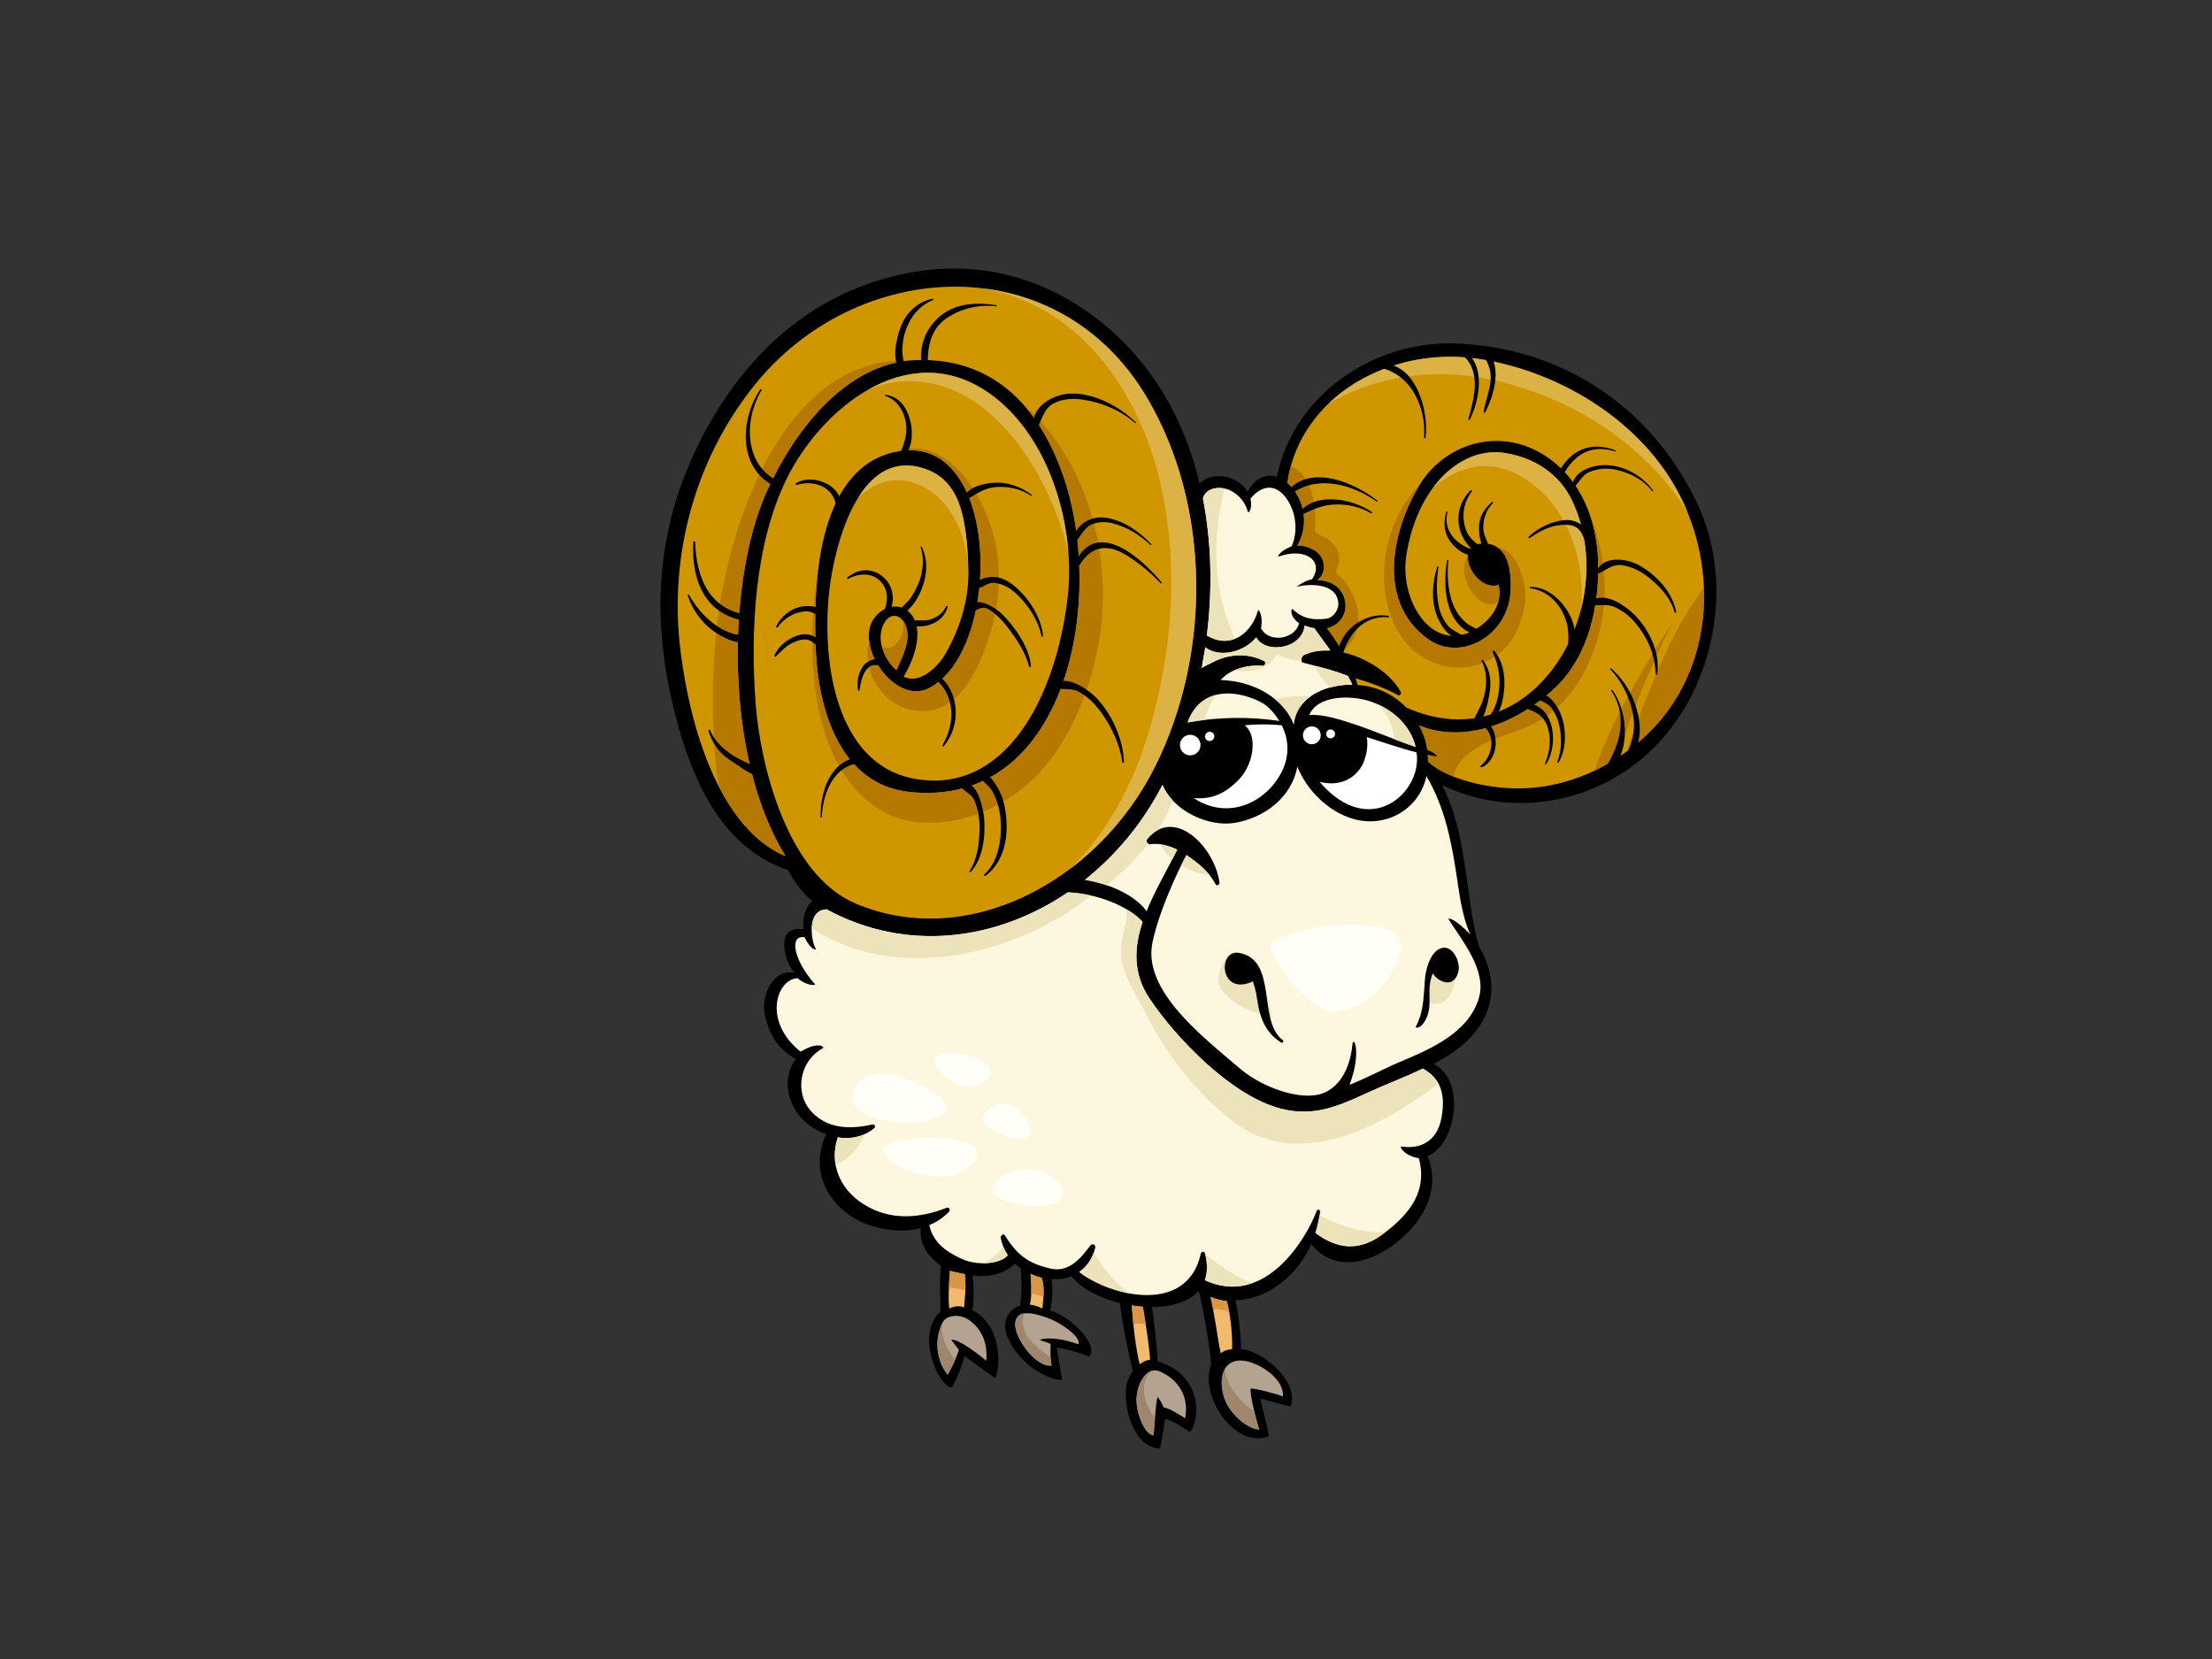 <?xml version="1.0" encoding="utf-8"?>
<!-- Generator: Adobe Illustrator 17.0.0, SVG Export Plug-In . SVG Version: 6.00 Build 0)  -->
<!DOCTYPE svg PUBLIC "-//W3C//DTD SVG 1.1//EN" "http://www.w3.org/Graphics/SVG/1.1/DTD/svg11.dtd">
<svg version="1.1" id="Layer_1" xmlns="http://www.w3.org/2000/svg" xmlns:xlink="http://www.w3.org/1999/xlink" x="0px" y="0px"
	 width="800px" height="600px" viewBox="0 0 800 600" enable-background="new 0 0 800 600" xml:space="preserve">
<rect x="0" y="0" width="800" height="600" fill="#333333" stroke="none"/>
<g>
	<path d="M244.975,261.412c-9.966-36.636-8.795-72.415,11.684-108.348c16.548-29.035,41.293-49.327,74.416-54.806
		c29.734-4.912,57.362,6.252,77.567,27.921c12.754,13.681,20.899,30.56,25.246,48.721c0.395-0.362,0.765-0.725,1.266-1.069
		c2.364-1.636,5.392-1.927,8.145-1.368c3.619,0.731,6.382,2.766,7.966,5.523c1.14-2.403,2.724-4.421,5.472-5.457
		c1.705-0.645,3.437-0.59,5.051-0.077c5.963-29.5,34.959-49.256,64.477-48.241c35.742,1.231,69.369,20.26,87.304,57.306
		c15.234,31.48,5.56,73.769-22.429,95.031c-17.376,13.205-44.199,19.566-69.648,7.398c2.924,5.399,4.753,11.29,6.189,17.587
		c3.035,13.284,4.005,31.243,7.402,41.146c6.261,10.453,6.252,22.818-3.774,33.071c-3.537,3.612-7.992,6.5-12.801,8.999
		c11.716,5.902,8.31,28.869-2.183,33.377c5.232,13.118-2.945,24.156-9.578,29.879c-12.644,10.898-25.612,11.036-32.512,1.912
		c-3.045,6.903-8.022,12.738-14.936,16.8c-3.427,2.02-7.976,3.336-12.533,3.569c0.714,2.188,2.338,14.096,2.019,17.581
		c8.849,0.893,21.499,12.739,17.887,20.852c-3.241-0.816-8.319-2.305-10.84-2.896c0.744,3.418,2.365,9.747,3.126,13.649
		c-12.417,4.782-25.418-14.756-20.906-26.031c-0.811-8.636-3.27-21.884-4.496-26.614c-3.569,4.087-9.973,5.857-16.976,5.881
		c0.522,2.21,1.978,15.386,2.061,19.62c17.509,5.332,14.861,22.779,11.637,25.589c-1.964-1.474-6.301-4.111-8.889-4.806
		c-0.548,3.313-1.311,8.619-1.877,10.82c-9.902-0.572-13.492-15.699-12.066-23.172c0.313-1.638,1.158-3.351,2.281-4.849
		c-1.304-4.374-4.52-21.085-4.665-24.657c-7.319-1.811-14.017-5.222-17.577-9.683c-2.263,0.889-4.762,1.195-7.286,1.042
		c0.847,3.567,0.198,8.899-0.394,11.42c6.572,1.413,17.93,12.361,14.131,16.618c-1.706-1.01-10.535-3.349-11.692-3.194
		c0.549,3.906,1.261,8.248,1.926,11.551c-4.156,0.578-16.686-5.527-20.306-17.046c-1.235-3.932,0.735-8.576,5.086-9.756
		c0.868-5.753,0.272-11.569,0.169-13.522c-0.728-0.524-1.423-1.094-2.072-1.705c-3.633,3.83-9.505,5.063-15.357,4.335
		c0.511,2.445,0.627,11.068-0.147,12.583c3.089,0.909,6.625,5.382,7.786,8.414c2.069,5.382,2.3,13.142,0.548,16.109
		c-3.377-2.456-9.889-7.059-10.981-7.928c-0.516,1.782-3.216,9.873-4.872,11.344c-4.927-1.04-12.938-19.415-3.888-27.458
		c0.001-4.937-0.42-11.614,0.168-16.508c-4.238-3.269-7.948-7.378-7.299-13.707c-8.53,2.29-19.375-0.13-25.736-4.646
		c-10.164-7.223-13.537-18.504-8.471-29.333c-13.826-4.942-17.051-19.346-10.995-27.16c-4.984-2.874-9.336-7.048-11.239-16.275
		c-1.342-6.528,3.009-16.666,10.87-14.862c-2.1-2.359-3.376-5.43-3.723-8.813c-0.469-4.583,1.139-7.792,6.923-6.955
		c-0.535-5.168,1.336-8.94,3.207-10.283c-2.502-1.595-6.717-6.867-8.776-11.137C264.527,307.763,252.421,288.777,244.975,261.412z"
		/>
	<path fill="#FCF7DE" d="M452.267,180.297c0.799,3.984-0.81,5.51-0.975,4.827c-0.927-3.928-4.444-7.637-8.442-8.466
		c-3.528-0.735-7.046,0.571-7.789,3.636c3.157,16.104,3.464,33.045,1.414,49.545c9.237,5.457,16.502-1.653,18.467-8.993
		c0.258-0.959,2.008,2.199,1.118,6.327c2.352,5.133,11.92,4.628,13.828-1.755c-3.581-2.395-3.042-5.702-2.322-5.038
		c2.518,2.337,5.575,4.216,12.28,3.357c2.093-0.267,4.207-2.9,4.192-5.187c-0.051-7.507-9.848-7.609-14.985-6.38
		c-0.567,0.137,3.477-2.464,5.424-2.647c4.383-6.202-1.694-11.78-11.966-8.28c-0.79,0.271,0.375-2.042,4.656-3.668
		c2.441-5.756,1.542-12.815-2.228-17.732C460.856,174.513,455.964,175.846,452.267,180.297z"/>
	<path fill="#FFFFFF" d="M448.199,281.768c-5.501,5.801-10.575,7.344-16.472,6.871c11.248,7.471,24.174,2.889,30.768-7.602
		c3.932-6.254,3.994-13.008,1.056-18.733c-4.523-0.444-8.983-0.419-13.39,0.004C455.003,266.16,453.339,276.345,448.199,281.768z"/>
	<path fill="#FCF7DE" d="M462.673,260.747c-1.69-2.702-3.835-5.386-6.817-6.888c-9.883-4.974-21.992-4.804-26.342,7.421
		C440.362,259.3,451.747,259.112,462.673,260.747z"/>
	<path fill="#FCF7DE" d="M439.026,239.298c5.758-2.896,12.428-3.113,18.11-0.259c0.83,0.413,0.437,1.812-0.487,1.74
		c-4.901-0.375-11.306,0.816-15.202,5.151c15.503,0.591,24.222,9.56,26.445,16.036c1.249-11.224,13.873-14.547,21.213-14.348
		c-0.442-0.824-1.123-2.333-1.598-3.142c-5.462-2.203-11.167-3.474-16.266-4.821c-1.041-0.276-0.618-2.27,0.305-2.722
		c2.856-1.392,6.187-1.863,9.654-1.642c-1.959-2.737-3.957-5.434-5.908-8.118c-1.202-0.149-2.498-0.559-3.442-0.906
		c-0.935,8.481-14.159,10.396-17.522,4.225c-4.097,5.228-13.209,7.647-18.434,3.609c-0.382,2.539-0.831,5.062-1.323,7.564
		C436.011,240.778,437.568,240.029,439.026,239.298z"/>
	<path fill="#FCF7DE" d="M490.358,262.113c7.261,2.467,14.296,5.552,21.616,8.032c-1.87-8.095-8.917-14.156-16.799-16.612
		c-7.514-2.341-18.91-1.798-21.66,5.088C478.176,258.13,485.291,260.391,490.358,262.113z"/>
	<path fill="#FFFFFF" d="M477.253,282.78c18.205,21.295,37.358,3.651,35.056-10.663c-5.051-1.241-17.004-5.209-18.024-5.544
		c0.776,3.472-0.433,8.103-1.783,10.436C489.823,281.621,484.596,284.574,477.253,282.78z"/>
	<path fill="#CF9600" d="M548.604,285.147c15.875,0.097,30.684-5.975,42.855-15.796c27.053-21.828,31.272-60.095,16.237-89.819
		c-13.882-27.437-44.102-45.495-73.433-49.791c-31.241-4.574-63.826,13.367-68.622,44.44c-0.026,0.154-0.1,0.261-0.148,0.399
		c0.192,0.159,0.389,0.315,0.572,0.491c6.072,5.801,7.282,15.283,3.107,22.256c0.056,0,0.096-0.019,0.153-0.019
		c2.345-0.07,4.903,0.834,6.781,2.207c3.32,2.421,3.799,7.881,0.32,10.269c1.94,0.049,3.856,0.452,5.652,1.407
		c2.912,1.559,4.597,4.7,4.556,7.953c-0.043,3.491-2.035,6.187-5.175,7.592c-0.478,0.218-0.986,0.365-1.504,0.474
		c2.124,2.846,4.059,5.749,5.793,8.751c8.661,1.968,17.275,7.697,20.85,14.275c0.406,0.747-0.39,1.511-1.084,1.131
		c-4.738-2.602-10.112-4.545-15.267-6.062c0.204,0.598,0.545,1.815,0.729,2.425c0.821,0.067,1.638,0.151,2.436,0.272
		c6.045,0.923,11.277,3.811,15.229,7.909c45.152,20.116,77.992-35.394,60.179-74.334c-4.591-10.03-13.645-15.939-24.29-17.709
		c-16.194-2.687-32.163,12.274-35.957,37.257c-2.418,15.94,9.161,35.253,24.521,26.77c4.708-2.601,10.653-8.296,8.923-16.331
		c-8.66,2.66-16.629-14.22-6.393-14.963c11.56-0.84,10.848,13.427,10.684,17.208c-0.67,15.683-17.912,26.14-30.14,17.132
		c-19.131-14.097-11.84-40.828-2.798-55.537c8.562-13.937,26.185-20.284,41.698-12.677c14.907,7.304,22.219,23.17,22.875,39.316
		c0.671,16.527-3.156,35.177-15.746,46.951c-13.071,12.216-32.354,20.196-48.921,13.397c1.52,2.92,2.478,5.419,2.914,8.755
		c3.437,1.284,3.805,2.609,3.158,2.497c-1.015-0.19-2.003-0.406-3.002-0.619c0.071,0.814,0.15,1.631,0.148,2.452
		C523.638,282.057,538.307,285.089,548.604,285.147z"/>
	<path fill="#DCB245" d="M562.246,144.695c-17.984-7.785-37.162-11.616-56.662-7.978c-9.096,1.697-17.394,4.838-25.042,9.208
		c13.461-12.884,33.857-19.095,53.721-16.182c29.331,4.295,59.551,22.353,73.433,49.791c0.94,1.863,1.804,3.757,2.595,5.677
		C599.29,167.198,581.112,152.86,562.246,144.695z"/>
	<path fill="#DCB245" d="M531.975,169.16c-5.373,1.289-9.907,3.89-13.769,7.345c6.976-9.464,16.599-14.249,26.326-12.637
		c10.645,1.771,19.699,7.679,24.29,17.709c5.625,12.294,6.189,26.241,2.919,38.935c1.689-15.201-3.141-31.733-13.623-42.09
		C551.335,171.722,541.751,166.812,531.975,169.16z"/>
	<path fill="#FCF7DE" d="M534.867,360.937c2.934-9.922-6.056-20.695-10.911-28.388c-0.504-0.798,2.437-0.326,7.811,5.447
		c-3.234-7.182-4.034-15.542-5.255-23.235c-1.956-12.346-4.395-23.442-10.603-34.055c-2.656,12.093-14.854,19.033-26.885,15.341
		c-8.685-2.661-16.352-10.112-19.829-18.802c-1.965,11.025-11.818,18.543-22.621,20.349c-9.561,1.601-22.256-4.348-26.147-13.738
		c-6.981,13.612-16.682,25.289-28.035,34.331c13.163,2.229,20.177,8.181,22.277,11.385c3.11-7.697,7.604-15.222,11.112-22.287
		c-3.001-1.433-6.857-2.514-9.697-1.936c-0.984,0.196-1.845-1.066-1.182-1.877c9.724-11.91,24.29,2.644,26.143,15.647
		c0.123,0.861-1.014,1.459-1.439,0.63c-2.282-4.456-6.413-7.723-10.51-10.499c-2.817,5.119-9.918,20.095-12.307,31.677
		c-3.617,17.535,18.709,34.441,31.817,45.654c7.76,6.638,22.17,11.961,30.165,8.681c7.996-3.295,10.005-13.185,10.331-17.417
		c0.287-3.718,3.537,2.467-1.035,14.517c6.326-2.544,12.612-5.935,18.199-8.289C517.378,379.396,531.134,373.561,534.867,360.937z"
		/>
	<path fill="#B5A391" d="M444.869,509.677c2.52,3.513,6.713,7.08,10.566,7.344c-0.799-2.145-3.366-11.938-3.131-14.871
		c2.148,0.049,9.967,2.089,11.68,2.933c0.504-5.565-6.447-10.934-12.282-12.564c-4.55-1.271-8.43-0.013-9.546,4.797
		C441.202,501.407,442.523,506.405,444.869,509.677z"/>
	<path fill="#F2BA6E" d="M441.512,489.483c1.288-1.135,2.398-1.297,4.105-1.558c0.153-5.714-0.686-13.101-1.952-17.354
		c-1.793-0.171-4.296-0.893-5.918-1.483C438.63,471.146,440.481,485.035,441.512,489.483z"/>
	<path fill="#B5A391" d="M417.177,519.101c0.517-4.558,0.691-10.341,1.351-13.528c0.215-1.023,2.093,2.719,2.286,3.438
		c2.144,0.194,7.033,3.414,7.827,3.97c1.681-9.53-4.074-14.756-9.206-16.994c-5.132-2.24-8.607,5.535-8.401,10.704
		C411.238,511.857,414.118,518.818,417.177,519.101z"/>
	<path fill="#F2BA6E" d="M413.329,472.592c-1.321-0.088-2.653-0.257-3.978-0.46c0.366,6.465,1.431,15.952,2.844,21.269
		c1.191-0.904,2.484-1.532,3.758-1.649C415.586,486.239,414.146,477.418,413.329,472.592z"/>
	<path fill="#F2BA6E" d="M376.746,462.135c-1.39-0.324-2.744-0.831-4.054-1.433c0.25,1.284,0.629,8.934-0.288,11.12
		c1.489,0.158,3.391,0.736,4.585,1.45C377.321,469.515,377.936,465.924,376.746,462.135z"/>
	<path fill="#B5A391" d="M367.207,478.248c-0.734,4.976,7.141,16.34,13.15,15.617c-0.588-2.264-0.43-4.573-0.382-7.788
		c-0.418-0.198-1.789-0.839-3.519-1.232c-1.731-0.384,4.313-2.08,13.458,1.323c1.553-2.18-5.867-7.637-10.836-9.45
		C374.111,474.912,367.946,473.263,367.207,478.248z"/>
	<path fill="#B5A391" d="M340.937,478.257c-4.124,8.321-0.678,16.122,1.809,18.865c1.383-2.322,2.953-5.576,4.068-8.884
		c-0.283-0.488-1.848-2.402-2.775-3.656c2.59-0.686,11.761,6.726,12.649,7.57c0.55-5.902-1.217-11.334-6.418-14.877
		C347.214,475.199,342.317,475.473,340.937,478.257z"/>
	<path fill="#9E876D" d="M442.156,497.316c0.231-1.001,0.607-1.815,1.058-2.512c-0.143,1.506,0.139,3.174,0.976,4.978
		c2.014,4.327,5.367,7.995,9.403,10.576c0.685,2.909,1.462,5.643,1.842,6.662c-3.853-0.263-8.046-3.83-10.566-7.344
		C442.523,506.405,441.202,501.407,442.156,497.316z"/>
	<path fill="#9E876D" d="M411.034,506.69c-0.164-4.098,1.994-9.823,5.456-10.902c-4.727,4.67-2.796,11.577,1.221,17.16
		c-0.158,2.08-0.318,4.225-0.535,6.152C414.118,518.818,411.238,511.857,411.034,506.69z"/>
	<path fill="#9E876D" d="M367.207,478.248c0.302-2.044,1.525-2.961,3.195-3.224c-1.06,2.574-0.35,6.465,1.712,9.001
		c2.124,2.609,4.84,4.944,7.845,6.834c0.046,1.051,0.147,2.039,0.398,3.006C374.348,494.588,366.473,483.225,367.207,478.248z"/>
	<path fill="#9E876D" d="M340.937,478.257c0.042-0.082,0.118-0.149,0.167-0.231c-0.398,1.075-0.558,2.292-0.386,3.625
		c0.479,3.731,2.303,7.156,4.729,10.101c-0.869,2.011-1.817,3.891-2.701,5.369C340.259,494.379,336.813,486.578,340.937,478.257z"/>
	<path fill="#F2BA6E" d="M348.899,460.81c-1.142-0.261-4.221-0.824-5.319-1.219c-0.414,5.091-0.713,11.092-0.234,13.625
		c1.445-0.647,3.36-1.195,5.297-0.375C348.986,469.284,349.5,465.24,348.899,460.81z"/>
	<path fill="#D99645" d="M438.727,473.412c-0.379-2.095-0.721-3.716-0.98-4.324c1.622,0.589,4.125,1.312,5.918,1.483
		c0.324,1.098,0.621,2.397,0.879,3.817C442.647,473.781,440.678,473.425,438.727,473.412z"/>
	<path fill="#D99645" d="M409.899,478.891c-0.243-2.404-0.434-4.73-0.548-6.759c1.325,0.203,2.658,0.371,3.978,0.46
		c0.295,1.713,0.66,3.955,1.03,6.364C412.895,478.689,411.391,478.689,409.899,478.891z"/>
	<path fill="#D99645" d="M372.965,467.657c0.089-2.877-0.119-6.152-0.273-6.955c1.31,0.602,2.664,1.109,4.054,1.433
		c0.733,2.335,0.778,4.59,0.631,6.862C375.909,468.503,374.444,468.05,372.965,467.657z"/>
	<path fill="#D99645" d="M343.187,465.756c0.087-2.014,0.23-4.159,0.393-6.165c1.098,0.395,4.178,0.958,5.319,1.219
		c0.272,1.996,0.297,3.902,0.233,5.731C347.174,466.136,345.186,465.883,343.187,465.756z"/>
	<path fill="#FCF7DE" d="M294.984,343.046c0.405,0.643-1.705,0.783-4.014-4.113c-5.903-0.771-3.597,8.863,3.789,17.016
		c0.437,0.477-2.886,0.736-6.315-2.182c-7.59,0.367-12.722,15.619,1.124,26.588c6.378-3.869,8.78-1.681,8.055-1.28
		c-8.814,4.896-9.916,16.122-4.719,22.322c5.874,6.996,14.426,7.115,22.598,5.295c0.642-0.142,1.404,0.699,0.771,1.228
		c-3.922,3.3-8.641,4.169-13.247,3.425c-3.233,9.409,0.727,18.833,9.32,24.197c9.652,6.036,20.156,5.123,30.07,1.265
		c0.821-0.326,1.389,0.844,0.835,1.422c-2.104,2.169-4.55,3.746-7.178,4.86c1.458,6.269,5.895,9.476,11.578,12.134
		c6.264,2.928,14.674,1.657,16.82-1.289c-1.235-1.854-2.134-3.942-2.534-6.262c-0.14-0.818,0.997-1.679,1.503-0.857
		c4.662,7.49,8.827,10.164,16.336,11.951c6.673,1.586,10.916-3.425,14.543-8.302c0.655-0.872,2.047-0.347,1.78,0.779
		c-0.977,4.085-3.097,6.92-5.776,8.789c11.75,9.003,39.182,15.494,43.974-6.688c0.165-0.768,1.335-0.824,1.53-0.047
		c0.984,3.865,0.85,7.072-0.076,9.698c21.827,10.067,36.799-15.145,40.483-25.138c0.26-0.704,1.268-0.296,1.189,0.38
		c-0.318,2.654-0.908,5.218-1.683,7.678c8.143,6.027,15.856,6.586,24.024,0.671c10.823-7.835,16.477-16.349,13.386-27.719
		c-5.359-0.833-7.267-4.368-6.29-4.214c7.049,1.07,12.921-2.044,14.453-10.27c1.746-9.374-0.792-14.633-6.732-17.918
		c-7.13,3.438-13.367,5.688-19.884,8.692c-10.775,4.966-19.567,8.841-31.459,5.814c-17.621-4.5-37.813-25.315-47.557-39.933
		c-6.034-9.055-5.509-18.416-2.455-27.602c-3.386-4.12-13.898-10.069-26.996-10.723c-25.673,17.423-58.231,21.931-87.285,6.165
		C291.538,329.077,293.43,340.562,294.984,343.046z"/>
	<path fill="#EDE3BA" d="M435.061,180.294c0.743-3.065,4.261-4.371,7.789-3.636c0.022,0.007,0.043,0.013,0.064,0.019
		c-4.692,17.991-4.217,37.826,3.769,54.335c-2.91,1.167-6.385,1.084-10.207-1.174C438.524,213.339,438.218,196.398,435.061,180.294z
		"/>
	<path fill="#EDE3BA" d="M435.574,260.391c-2.032,0.242-4.058,0.522-6.061,0.889c2.042-5.732,5.802-8.792,10.229-9.935
		C437.885,254.118,436.473,257.178,435.574,260.391z"/>
	<path fill="#EDE3BA" d="M480.409,235.282c-3.179-0.107-6.227,0.366-8.863,1.651c-0.673,0.331-1.072,1.474-0.841,2.175
		c-2.636-0.129-5.375-0.878-7.948-2.04c-0.491-0.222-1.248-0.079-1.547,0.407c-3.173,5.161-8.834,5.787-14.795,4.954
		c3.327-1.469,7.087-1.89,10.234-1.649c0.924,0.071,1.316-1.327,0.487-1.74c-5.682-2.854-12.352-2.637-18.11,0.259
		c-0.672,0.338-1.365,0.681-2.059,1.037c-0.706-0.188-1.395-0.369-2.071-0.55c0.354-1.885,0.71-3.78,0.996-5.684
		c5.225,4.038,14.337,1.619,18.434-3.609c3.363,6.171,16.587,4.256,17.522-4.225c0.944,0.348,2.24,0.758,3.442,0.906
		c1.83,2.515,3.699,5.054,5.539,7.609C480.697,234.961,480.55,235.113,480.409,235.282z"/>
	<path fill="#EDE3BA" d="M480.94,248.704c-2.079-2.195-3.889-4.62-5.411-7.341c0.357-0.106,0.73-0.196,1.069-0.315
		c3.582,0.93,7.292,1.966,10.908,3.429c0.475,0.809,1.155,2.318,1.598,3.142C486.743,247.556,483.837,247.888,480.94,248.704z"/>
	<path fill="#EDE3BA" d="M473.877,251.969c-3.113,2.246-5.48,5.47-5.985,9.998c-0.97-2.818-3.174-6.118-6.637-8.988
		C465.371,251.783,469.628,251.363,473.877,251.969z"/>
	<path fill="#EDE3BA" d="M498.41,254.774c6.511,2.95,11.957,8.405,13.565,15.371c-2.609-0.885-5.177-1.852-7.736-2.831
		C503.797,262.586,501.793,257.942,498.41,254.774z"/>
	<path fill="#EDE3BA" d="M418.686,300.229c-1.313,0.714-2.584,1.776-3.783,3.243c-0.45,0.546-0.193,1.293,0.323,1.668
		c-4.292,5.516-9.445,10.492-14.941,15.032c-2.339-0.801-4.954-1.493-7.893-1.985c11.353-9.042,21.054-20.719,28.035-34.331
		c0.846,2.039,2.122,3.906,3.677,5.578C422.712,293.229,420.873,296.824,418.686,300.229z"/>
	<path fill="#EDE3BA" d="M419.47,305.344c2.13,0.285,4.393,1.027,6.311,1.942c-0.562,1.137-1.156,2.281-1.761,3.438
		C422.172,309.194,420.611,307.394,419.47,305.344z"/>
	<path fill="#EDE3BA" d="M437.617,316.678c-3.537-0.574-7.205-1.819-10.432-3.729c0.741-1.506,1.399-2.769,1.911-3.697
		C432.185,311.347,435.295,313.725,437.617,316.678z"/>
	<path fill="#EDE3BA" d="M523.472,344.496c0.048,0.093,0.079,0.19,0.158,0.287c2.862,3.377,3.241,8.848,1.769,12.931
		c-1.898,5.259-5.862,6.772-10.767,3.975c-0.022-0.013-0.038-0.009-0.059-0.021C515.738,353.989,516.149,345.305,523.472,344.496z"
		/>
	<path fill="#EDE3BA" d="M449.25,344.964c8.217,4.381,8.671,13.96,10.699,22.585c-4.777-0.723-9.785-2.357-13.644-5.283
		c-2.411-1.815-5.488-4.439-5.652-7.762C440.491,351.185,443.822,342.068,449.25,344.964z"/>
	<path fill="#EDE3BA" d="M435.887,453.62c5.744,4.465,11.174,8.446,17.044,10.442c-5.076,1.793-10.836,1.862-17.177-1.066
		C436.653,460.443,436.783,457.333,435.887,453.62z"/>
	<path fill="#EDE3BA" d="M395.572,453.004c3.401,5.855,7.633,11.034,12.789,14.756c-6.875-1.267-13.582-4.316-18.036-7.728
		C392.601,458.447,394.46,456.153,395.572,453.004z"/>
	<path fill="#EDE3BA" d="M362.836,450.812c0.439,1.107,0.988,2.145,1.638,3.122c-1.335,1.83-5.09,3.01-9.245,2.946
		C358.204,455.7,360.821,453.745,362.836,450.812z"/>
	<path fill="#EDE3BA" d="M312.804,410.122c-2.049,5.039-5.78,9.202-10.587,11.105c-0.562-3.174-0.34-6.53,0.811-9.881
		C306.344,411.882,309.711,411.561,312.804,410.122z"/>
	<path fill="#EDE3BA" d="M501.26,445.465c-0.489,0.376-0.981,0.751-1.493,1.122c-8.169,5.915-15.882,5.356-24.024-0.671
		c0.645-2.044,1.115-4.163,1.456-6.342C485.339,443.604,493.569,446.283,501.26,445.465z"/>
	<path fill="#EDE3BA" d="M293.58,335.754c0.121-3.448,1.416-6.77,5.367-6.875c29.054,15.766,61.612,11.258,87.285-6.165
		c2.944,0.149,5.736,0.591,8.367,1.189C366.754,346.099,323.385,355.465,293.58,335.754z"/>
	<path fill="#EDE3BA" d="M445.336,405.122c-12.787-10.138-23.448-23.72-30.799-38.278c-3.238-6.411-8.787-14.424-9.143-21.741
		c-0.279-5.786,2.614-10.697,1.967-16.271c2.674,1.556,4.703,3.185,5.868,4.605c-3.055,9.186-3.579,18.548,2.455,27.602
		c9.744,14.618,29.936,35.434,47.557,39.933c11.892,3.028,20.684-0.848,31.459-5.814c6.517-3.004,12.754-5.255,19.884-8.692
		c2.551,1.411,4.434,3.224,5.659,5.531C498.866,407.92,469.046,423.917,445.336,405.122z"/>
	<path fill="#CF9600" d="M328.75,286.406c-24.6-2.695-32.638-29.161-33.662-50.568c-1.2-25.037,0.766-64.359,26.603-71.871
		c40.545-11.795,41.666,71.127,14.205,84.952c-12.425,6.26-27.497-16.012-19.366-25.855c4.187-5.083,11.001-5.006,13.986,0.576
		c3.252,6.079-0.35,15.685-3.698,21.04c5.657,3.064,12.47-3.476,15.303-8.528c5.387-9.62,8.534-20.098,8.096-30.966
		c-0.721-17.925-2.832-31.596-16.296-35.837c-23.882-7.522-32.236,29.386-33.932,43.789c-3.002,25.497,2.017,63.221,30.701,68.501
		c32.487,5.978,51.217-28.748,55.478-65.887c2.941-25.63-6.896-59.35-29.574-74.316c-28.905-19.08-59.727,6.626-72.063,31.672
		c-11.666,23.688-13.167,55.143-11.258,81.146c1.649,22.482,11.431,61.985,36.085,72.488c39.884,16.987,87.092-7.231,108.259-49.262
		c20.461-40.615,20.435-94.149-2.684-133.475c-32.296-54.934-105.198-51.192-142.506-4.163
		c-21.489,27.089-30.664,62.082-26.237,96.153c4.899,37.73,18.564,65.695,37.896,73.628c-22.464-36.245-21.065-99.896-6.98-131.426
		c9.747-21.814,28.54-47.029,54.004-47.948c27.629-1.005,44.255,16.205,53.109,40.926
		C400.375,216.272,386.007,292.67,328.75,286.406z"/>
	<path fill="#DCB245" d="M415.142,265.752c9.243-30.42,11.626-63.697,3.612-94.639c-7.444-28.75-26.174-56.556-55.925-65.072
		c-2.448-0.699-4.92-1.26-7.403-1.747c23.361,2.818,45.339,15.619,59.507,39.714c23.119,39.327,23.145,92.86,2.684,133.475
		c-7.418,14.726-18.036,27.255-30.409,36.599C400.511,301.058,409.654,283.814,415.142,265.752z"/>
	<path fill="#DCB245" d="M330.135,174.508c-7.398-2.36-14.147,0.329-19.643,5.295c5.26-8.345,12.803-13.799,23.428-10.452
		c12.908,4.068,15.377,16.81,16.195,33.649C348.204,190.293,342.307,178.391,330.135,174.508z"/>
	<path fill="#DCB245" d="M313.911,140.988c12.961-7.385,28.065-9.198,42.683,0.45c18.193,12.007,28.101,36.079,29.799,58.363
		c-0.285-1.159-0.582-2.312-0.902-3.45c-4.616-16.398-12.585-32.363-24.859-44.408C347.926,139.47,330.876,133.89,313.911,140.988z"
		/>
	<path fill="#CF9600" d="M318.936,227.339c1.332-4.425,4.671-5.951,7.233-3.32c1.655,1.706,2.414,4.637,1.885,7.916
		c-0.531,3.28-2.724,8.25-3.881,10.423C321.43,240.122,317.05,233.59,318.936,227.339z"/>
	<path fill="#B57800" d="M516.193,271.145c-0.436-3.336-1.394-5.835-2.914-8.755c16.566,6.8,35.85-1.18,48.921-13.397
		c12.59-11.774,16.417-30.424,15.746-46.951c-0.244-5.981-1.403-11.912-3.518-17.393c0.526,1.224,1.02,2.447,1.46,3.654
		c4.678,12.853,5.899,27.256,2.456,40.59c-2.201,8.522-5.907,16.834-11.726,23.533c-6.135,7.054-12.794,10.276-21.503,13.095
		c-7.131,2.311-18.213,7.4-19.446,15.347c-3.592-1.426-6.797-3.209-9.169-5.395c0.002-0.82-0.076-1.638-0.148-2.452
		c0.999,0.214,1.986,0.43,3.002,0.619C519.998,273.754,519.63,272.429,516.193,271.145z"/>
	<path fill="#B57800" d="M595.892,251.321c3.753-9.014,7.562-18.311,12.459-26.772c2.421-4.181,5.113-8.18,7.884-12.128
		c0.836,21.352-7.086,42.654-24.777,56.929c-0.986,0.794-1.996,1.556-3.018,2.305C590.595,264.753,593.124,257.966,595.892,251.321z
		"/>
	<path fill="#B57800" d="M538.233,218.498c-2.754-0.55-4.936-2.757-6.37-5.068c-2.306-3.717-3.429-8.918-1.026-12.207
		c-0.172,5.037,5.338,12.135,11.182,10.341c0.487,2.266,0.351,4.336-0.181,6.207C540.788,218.432,539.591,218.771,538.233,218.498z"
		/>
	<path fill="#B57800" d="M587.723,253.859c5.28-9.648,10.866-19.652,17.449-28.805c-4.423,8.128-8.214,16.705-11.693,25.242
		c-3.158,7.749-6.051,15.656-8.424,23.69c-2.696,1.761-5.496,3.334-8.379,4.717C579.563,270.137,583.358,261.85,587.723,253.859z"/>
	<path fill="#B57800" d="M541.537,197.965c7.337,0.722,11,13.746,10.061,19.944c-0.984,6.503-3.676,13.674-8.891,18.022
		c-11.868,9.89-29.038,5.857-36.817-7.12c-9.573-15.978-5.852-40,7.461-53.375c-9.031,14.719-16.299,41.417,2.818,55.505
		c12.228,9.008,29.47-1.449,30.14-17.132C546.438,210.851,546.875,201.505,541.537,197.965z"/>
	<path fill="#B57800" d="M466.855,168.53c7.931,3.294,9.404,15.278,8.71,23.137c-0.05,0.556,0.215,1.194,0.784,1.392
		c5.437,1.875,10.204,6.914,6.984,12.97c-0.287,0.532-0.012,1.184,0.405,1.547c7.948,6.913,11.214,21.264,1.671,27.836
		c-1.652-2.807-3.461-5.531-5.453-8.202c0.518-0.109,1.026-0.256,1.504-0.474c3.14-1.405,5.132-4.101,5.175-7.592
		c0.041-3.253-1.643-6.394-4.556-7.953c-1.795-0.955-3.712-1.357-5.652-1.407c3.479-2.388,3-7.847-0.32-10.269
		c-1.878-1.372-4.437-2.277-6.781-2.207c-0.057,0-0.097,0.019-0.153,0.019c4.175-6.973,2.965-16.455-3.107-22.256
		c-0.183-0.176-0.38-0.332-0.572-0.491c0.048-0.138,0.122-0.245,0.148-0.399C465.94,172.248,466.348,170.362,466.855,168.53z"/>
	<path fill="#B57800" d="M370.049,146.284c23.266,19.891,32.834,55.639,27.35,86.022c-3.526,19.551-11.938,40.244-27.829,53.015
		c-14.55,11.698-38.211,17.879-54.362,5.518c-18.995-14.538-22.263-43.463-21.286-65.686c0.263-6.05,0.851-12.299,1.91-18.463
		c-1.195,10.155-1.158,20.502-0.744,29.15c1.024,21.407,9.062,47.872,33.662,50.568c57.257,6.264,71.625-70.134,55.469-115.229
		C380.756,161.507,376.091,153.001,370.049,146.284z"/>
	<path fill="#B57800" d="M335.896,248.92c27.118-13.653,26.359-94.674-12.706-85.339c5.231-2.034,10.911-2.132,16.568,1.071
		c11.297,6.396,17.787,20.329,20.352,32.586c2.328,11.12,0.981,22.742-2.504,33.501c-3.287,10.161-9.77,25.212-22.186,26.373
		c-14.108,1.312-24.438-12.913-21.088-25.472C315.427,241.885,326.424,253.689,335.896,248.92z"/>
	<path fill="#B57800" d="M259.94,284.382c-0.616-3.708-1.05-7.413-1.344-11.023c-1.454-17.732-0.987-36.115,1.609-53.719
		c5.227-35.411,25.568-90.845,68.465-89.225c-24.225,2.377-42.132,26.678-51.562,47.785c-14.085,31.53-15.484,95.181,6.98,131.426
		C274.525,305.702,266.353,296.863,259.94,284.382z"/>
	<path fill="#B57800" d="M318.995,233.904c4.93,2.256,8.071-4.322,7.874-8.99c1.152,1.742,1.629,4.249,1.185,7.021
		c-0.531,3.28-2.724,8.25-3.881,10.423c-1.771-1.446-4.218-4.689-5.226-8.488C318.966,233.878,318.974,233.895,318.995,233.904z"/>
	<path d="M512.058,371.283c2.482-4.64,2.816-9.169,3.246-16.595c0.233-4.025,1.93-10.078,5.474-11.601
		c4.477-1.923,7.366,4.717,6.736,7.933c-1.356,6.875-7.544,4.141-9.311,0.982c-2.505,5.853,0.003,10.604-2.139,15.79
		C514.19,372.329,511.719,371.906,512.058,371.283z"/>
	<path d="M448.116,344.621c14.172,2.492,6.493,24.577,15.82,31.558c0.57,0.427-0.114,1.234-0.691,0.85
		c-4.038-2.697-6.246-6.027-7.591-10.712c-0.675-2.344-0.929-4.864-1.394-7.257c-0.283-1.454-0.686-2.857-1.199-4.238
		c-0.209,0.153-0.394,0.326-0.655,0.432C440.917,359.845,440.451,343.277,448.116,344.621z"/>
	<path fill="#FFFFFF" d="M426.772,269.94c0.26,2.037,2.124,3.474,4.162,3.211c2.035-0.259,3.476-2.123,3.214-4.156
		c-0.261-2.037-2.126-3.479-4.162-3.215C427.949,266.039,426.511,267.905,426.772,269.94z"/>
	<path fill="#FFFFFF" d="M435.827,266.544c0.116,0.921,0.956,1.571,1.872,1.448c0.916-0.119,1.562-0.952,1.445-1.873
		c-0.118-0.913-0.955-1.558-1.87-1.441C436.357,264.794,435.708,265.629,435.827,266.544z"/>
	<path fill="#FFFFFF" d="M471.249,266.354c0.227,1.761,1.842,3.011,3.607,2.784c1.763-0.231,3.011-1.845,2.785-3.604
		c-0.227-1.767-1.842-3.015-3.606-2.792C472.268,262.97,471.022,264.584,471.249,266.354z"/>
	<path fill="#FFFFFF" d="M479.638,265.635c0.113,0.878,0.92,1.508,1.804,1.392c0.881-0.114,1.506-0.926,1.394-1.802
		c-0.114-0.885-0.921-1.506-1.804-1.392C480.149,263.948,479.524,264.753,479.638,265.635z"/>
	<path d="M523.381,202.65c0.049-0.277,0.447-0.19,0.424,0.08c-0.948,10.388,1.015,22.636,12.566,25.439
		c1.022,0.245,0.669,1.891-0.358,1.786C522.98,228.623,521.472,212.848,523.381,202.65z"/>
	<path d="M519.776,205.055c0.089-0.278,0.493-0.205,0.45,0.09c-0.699,4.686-0.836,9.567,0.138,14.215
		c0.502,2.4,1.536,4.631,3.003,6.584c1.596,2.119,4.081,2.717,6.065,4.268c0.345,0.271,0.135,0.806-0.272,0.848
		c-4.94,0.54-8.362-5.053-9.744-9.037C517.545,216.637,518.114,210.392,519.776,205.055z"/>
	<path d="M552.866,194.153c3.416-3.346,8.459-5.7,13.238-6.072c4.518-0.352,9.497,3.311,8.495,8.222
		c-0.082,0.408-0.681,0.569-0.909,0.18c-1.043-1.785-1.321-3.8-2.922-5.255c-1.638-1.489-4.07-1.516-6.137-1.369
		c-4.133,0.297-8.091,2.386-11.418,4.749C552.943,194.799,552.638,194.373,552.866,194.153z"/>
	<path d="M553.442,212.261c10.202-0.286,20.48,14.842,14.432,24.058c-0.202,0.306-0.794,0.168-0.789-0.218
		c0.04-3.808,0.509-7.182-0.507-10.942c-1.663-6.171-6.578-11.629-13.181-12.41C553.111,212.713,553.167,212.266,553.442,212.261z"
		/>
	<path d="M535.528,276.928c2.492-2.063,3.73-4.817,3.845-8.032c0.053-1.422-0.326-2.794-0.944-4.055
		c-0.499-1.023-1.448-1.575-1.86-2.629c-0.067-0.17,0.001-0.362,0.125-0.5c0.649-1.375,1.73-2.367,2.613-3.613
		c1.763-2.484,2.471-5.714,2.856-8.664c0.605-4.648-0.393-9.406-2.343-13.618c-0.183-0.396,0.379-0.756,0.654-0.406
		c3.731,4.688,4.151,10.955,3.191,16.663c-0.53,3.136-2.145,8.157-5.234,9.946c2.136,1.338,2.627,5.345,2.486,7.473
		c-0.209,3.168-1.919,6.759-5.005,7.989C535.573,277.623,535.211,277.187,535.528,276.928z"/>
	<path d="M536.228,253.462c1.591-4.787,1.883-9.979-0.419-14.535c-0.152-0.3,0.234-0.522,0.439-0.267
		c2.523,3.202,3.167,7.29,2.564,11.284c-0.642,4.212-1.94,11.269-5.866,13.727c-0.36,0.222-0.807-0.056-0.75-0.483
		C532.65,259.897,535.16,256.675,536.228,253.462z"/>
	<path d="M502.201,222.759c0.268,0.048,0.236,0.499-0.042,0.478c-9.251-0.727-14.812,6.405-16.831,14.568
		c-0.221,0.899-1.651,0.768-1.629-0.181C483.906,228.372,493.343,221.162,502.201,222.759z"/>
	<path d="M470.124,185.051c6.13-7.252,19.322-4.573,26.021,0.155c0.263,0.187,0.052,0.622-0.238,0.451
		c-3.958-2.29-8.283-3.308-12.84-3.209c-4.736,0.101-7.973,1.718-12.111,3.604C470.38,186.315,469.678,185.576,470.124,185.051z"/>
	<path d="M466.437,176.75c8.663-8.755,23.877-1.84,31.786,4.362c0.208,0.162-0.053,0.455-0.263,0.31
		c-8.783-6.137-20.865-9.654-30.296-3.27C466.682,178.82,465.575,177.622,466.437,176.75z"/>
	<path d="M499.534,131.586c12.518-0.624,17.347,17.201,16.008,26.733c-0.041,0.297-0.539,0.243-0.519-0.056
		c0.792-10.818-4.471-22.531-15.536-25.209C498.71,132.865,498.648,131.629,499.534,131.586z"/>
	<path d="M528.323,127.86c-0.714-0.552,0.131-1.794,0.896-1.307c8.292,5.266,5.972,17.769,2.362,25.231
		c-0.139,0.293-0.601,0.096-0.519-0.21C533.252,143.578,535.998,133.858,528.323,127.86z"/>
	<path d="M538.864,139.36c0.851-4.547-0.253-7.629-2.758-11.361c-0.48-0.719,0.354-1.467,1.043-1.016
		c6.764,4.404,2.962,16.582-0.053,22.148c-0.164,0.304-0.586,0.095-0.53-0.216C537.127,145.677,538.258,142.588,538.864,139.36z"/>
	<path d="M555.625,251.419c4.035-2.035,7.754,4.018,8.919,7.052c2.008,5.233,2.014,12.32-0.799,17.231
		c-0.154,0.268-0.638,0.097-0.52-0.209c1.633-4.258,1.661-8.923,0.68-13.34c-0.487-2.199-1.484-4.292-2.8-6.101
		c-1.53-2.104-3.814-2.212-5.536-3.826C555.35,252.016,555.314,251.57,555.625,251.419z"/>
	<path d="M551.073,254.269c11.117-0.225,12.839,14.609,8.172,21.987c-0.174,0.276-0.561,0.065-0.442-0.233
		c1.761-4.394,2.371-8.934,0.766-13.474c-1.492-4.215-4.993-5.417-8.803-6.787C550.009,255.486,550.323,254.287,551.073,254.269z"/>
	<path d="M575.2,217.652c5.3-4.446,13.675,2.047,17.126,5.969c4.582,5.201,8.141,13.12,7.023,20.158
		c-0.056,0.352-0.589,0.244-0.595-0.084c-0.099-6.643-2.791-12.824-6.914-17.955c-2.044-2.548-4.614-4.628-7.549-6.048
		c-3.028-1.466-5.665-0.524-8.702-0.961C575.097,218.66,574.75,218.03,575.2,217.652z"/>
	<path d="M577.476,206.564c2.394-5.797,10.95-4.576,15.299-2.139c6.302,3.535,12.001,9.612,13.451,16.868
		c0.074,0.376-0.473,0.514-0.572,0.146c-1.559-5.666-6.261-10.414-10.927-13.723c-2.294-1.627-4.875-2.716-7.63-3.241
		c-3.77-0.712-5.674,1.444-8.75,2.815C577.907,207.486,577.253,207.098,577.476,206.564z"/>
	<path d="M580.906,168.209c6.533,0.17,13.264,3.925,16.965,9.252c0.139,0.203-0.164,0.412-0.311,0.218
		c-3.274-4.311-8.338-6.789-13.555-7.872c-3.026-0.636-6.187-0.317-9.041,0.834c-2.748,1.104-3.815,3.694-5.695,5.694
		c-0.291,0.31-0.826,0.134-0.778-0.32C569.079,170.256,576.022,168.089,580.906,168.209z"/>
	<path d="M563.524,171.091c4.409-8.387,11.704-11.657,20.718-8.213c0.22,0.082,0.097,0.466-0.128,0.394
		c-8.445-2.703-14.813,0.97-18.781,8.535C564.76,172.904,562.94,172.2,563.524,171.091z"/>
	<path d="M582.42,242.09c-0.206-0.218,0.089-0.555,0.315-0.345c5.49,4.927,9.139,11.819,10.128,19.139
		c0.644,4.762-0.245,11.029-4.547,13.86c-0.375,0.248-0.916-0.136-0.699-0.574c3.091-6.241,4.22-10.853,2.547-17.797
		C588.911,251.171,586.088,245.983,582.42,242.09z"/>
	<path d="M579.293,279.675c6.151-8.846,10.032-19.862,3.431-29.875c-0.17-0.259,0.218-0.492,0.398-0.25
		c6.075,8.17,6.983,25.162-3.179,30.841C579.453,280.668,578.974,280.139,579.293,279.675z"/>
	<path d="M388.941,203.322c7.796-16.275,24.218-1.028,31.236,7.35c0.167,0.196-0.167,0.475-0.345,0.296
		c-3.767-3.814-7.845-7.358-12.429-10.159c-6.742-4.129-12.496-3.548-16.823,3.318C390.032,204.989,388.486,204.278,388.941,203.322
		z"/>
	<path d="M399.453,187.193c6.56,0.815,12.483,4.909,16.931,9.631c0.171,0.179-0.061,0.478-0.252,0.302
		c-3.93-3.651-8.469-6.504-13.684-7.87c-2.319-0.606-4.683-0.571-6.951,0.151c-3.163,1.008-4.273,3.942-6.203,6.287
		c-0.398,0.488-1.328,0.262-1.222-0.455C388.861,189.932,394.28,186.545,399.453,187.193z"/>
	<path d="M387.582,142.325c8.389-0.061,17.23,4.68,23.138,10.374c0.182,0.173-0.065,0.47-0.255,0.3
		c-5.108-4.587-12.028-7.444-18.766-8.459c-3.548-0.534-7.294-0.352-10.533,1.299c-3.932,2.009-4.154,6.08-6.336,9.374
		c-0.203,0.306-0.761,0.183-0.845-0.16C372.087,147.219,381.1,142.374,387.582,142.325z"/>
	<path d="M340.35,114.046c5.62-4.511,13.217-4.732,19.996-3.676c0.242,0.039,0.176,0.4-0.064,0.374
		c-6.238-0.657-12.594,0.748-17.81,4.258c-5.892,3.957-7.104,10.387-6.91,17.02c0.039,1.446-1.929,1.443-2.171,0.107
		C332.136,125.168,334.904,118.415,340.35,114.046z"/>
	<path d="M325.642,118.515c1.935-5.367,5.999-9.259,11.56-10.465c0.353-0.077,0.473,0.405,0.146,0.534
		c-5.156,2.038-8.467,6.558-10.074,11.706c-0.66,2.111-0.887,4.336-0.942,6.536c-0.057,2.214,0.847,4.29,0.586,6.458
		c-0.091,0.738-0.983,0.738-1.383,0.298C322.307,130.045,324.211,122.479,325.642,118.515z"/>
	<path d="M381.502,247.852c3.988-4.571,12.807,2,15.599,5.164c5.366,6.081,9.081,14.45,9.4,22.598
		c0.015,0.337-0.535,0.41-0.582,0.073c-0.887-6.426-3.861-12.706-7.612-17.941c-2.229-3.112-4.931-5.837-8.331-7.641
		c-2.792-1.489-5.678-0.362-8.318-1.459C381.352,248.516,381.298,248.091,381.502,247.852z"/>
	<path d="M355.984,316.242c5.346-4.732,6.363-13.287,5.87-19.976c-0.257-3.477-1.25-6.858-2.858-9.938
		c-1.178-2.259-3.965-3.628-4.688-5.908c-0.113-0.356,0.152-0.626,0.477-0.678c2.775-0.46,4.999,3.386,6.2,5.445
		c2.094,3.578,2.807,7.971,3.035,12.05c0.405,7.236-1.572,15.041-7.589,19.489C356.098,316.967,355.657,316.526,355.984,316.242z"/>
	<path d="M350.602,315.087c2.968-4.435,3.602-10.401,3.656-15.606c0.032-3.308-0.485-6.597-1.705-9.672
		c-1.077-2.721-3.236-3.097-4.895-5.013c-0.29-0.335-0.153-0.878,0.245-1.053c5.616-2.501,7.799,9.284,8.03,12.313
		c0.491,6.338-0.404,14.478-4.893,19.359C350.833,315.637,350.428,315.353,350.602,315.087z"/>
	<path d="M311.13,273.758c1.359-0.134,1.508,1.975,0.152,2.115c-9.892,0.984-13.622,10.872-14.098,19.603
		c-0.014,0.278-0.446,0.322-0.445,0.026C296.747,286.032,300.238,274.845,311.13,273.758z"/>
	<path d="M280.058,237.078c1.616-3.757,5.592-6.693,9.526-7.553c3.081-0.673,7.014,0.973,7.886,4.115
		c0.16,0.567-0.558,0.935-0.995,0.657c-1.317-0.846-2.167-2.034-3.643-2.674c-1.963-0.859-4.291-0.013-6.082,0.806
		c-2.442,1.118-4.271,3.142-6.155,4.982C280.374,237.634,279.925,237.385,280.058,237.078z"/>
	<path d="M280.713,226.537c1.65-3.27,4.695-6.06,8.311-6.979c2.353-0.602,7.76-0.883,8.131,2.503
		c0.029,0.264-0.228,0.552-0.499,0.539c-1.513-0.051-2.433-1.109-3.977-1.412c-1.344-0.264-2.719,0.049-4.017,0.384
		c-2.852,0.744-5.763,2.839-7.42,5.283C281.018,227.184,280.531,226.889,280.713,226.537z"/>
	<path d="M287.853,174.817c6.829-4.347,19.565,2.134,15.484,10.822c-0.18,0.384-0.701,0.277-0.718-0.149
		c-0.108-3.451-0.868-6.513-3.746-8.664c-2.998-2.244-7.322-2.564-10.798-1.423C287.713,175.519,287.566,174.994,287.853,174.817z"
		/>
	<path d="M320.239,143.211c-0.26-0.084-0.203-0.465,0.081-0.424c5.237,0.726,7.871,5.023,8.998,9.829
		c0.921,3.925,0.756,10.705-3.332,12.828c-0.423,0.226-0.886-0.122-0.712-0.598c1.493-4.072,3.019-7.303,2.377-11.797
		C327.044,148.808,324.468,144.597,320.239,143.211z"/>
	<path d="M348.51,180.045c1.533-3.991,6.965-5.13,10.762-5.45c4.872-0.41,10.05,1.476,13.878,4.378
		c0.213,0.161-0.053,0.451-0.262,0.31c-3.654-2.437-7.965-3.387-12.314-3.157c-4.653,0.244-7.39,2.52-11.178,4.689
		C348.922,181.084,348.316,180.551,348.51,180.045z"/>
	<path d="M362.26,221.938c4.672,4.606,10.049,12.187,10.594,18.935c0.038,0.449-0.585,0.596-0.697,0.138
		c-1.294-5.303-4.857-10.418-8.168-14.655c-1.64-2.103-3.538-4.067-5.744-5.583c-2.718-1.864-3.871-0.759-6.357,0.506
		c-0.328,0.164-0.622-0.188-0.606-0.487C351.661,214.248,360.358,220.063,362.26,221.938z"/>
	<path d="M359.204,208.631c2.797-0.011,5.619,1.589,7.691,3.334c5.243,4.395,9.579,11.105,10.349,18.004
		c0.036,0.34-0.516,0.402-0.584,0.071c-1.167-5.733-4.609-10.942-8.759-14.973c-2.221-2.164-4.951-3.824-8.042-4.273
		c-2.697-0.39-4.231,1.884-6.62,1.945c-0.353,0.006-0.582-0.302-0.53-0.632C353.119,209.378,356.837,208.64,359.204,208.631z"/>
	<path d="M340.857,269.541c4.602-7.816,4.735-18.103-2.798-24.13c-0.88-0.706,0.011-2.212,0.947-1.511
		c8.141,6.051,8.705,18.442,2.288,25.969C341.09,270.109,340.696,269.806,340.857,269.541z"/>
	<path d="M312.265,240.76c1.469-1.983,5.574-3.599,7.269-1.042c0.19,0.289,0.029,0.691-0.293,0.788
		c-1.124,0.339-2.205-0.106-3.354,0.034c-1.243,0.149-2.222,1.165-2.883,2.139c-1.353,1.994-1.762,4.616-2.156,6.944
		c-0.05,0.289-0.531,0.285-0.573-0.007C309.808,246.563,310.403,243.27,312.265,240.76z"/>
	<path d="M306.457,208.877c4.34-3.67,9.906-3.575,13.831,0.647c3.56,3.839,3.554,10.522-0.511,13.889
		c-0.365,0.303-0.843-0.151-0.685-0.547c1.654-4.232,2.859-8.201-0.229-12.111c-3.006-3.808-8.197-3.578-12.051-1.395
		C306.521,209.526,306.194,209.103,306.457,208.877z"/>
	<path d="M324.739,221.455c1.006-1.643,2.574-2.766,3.833-4.235c1.58-1.827,2.665-4.047,3.593-6.257
		c1.676-3.992,2.216-8.883,0.777-12.998c-0.111-0.315,0.348-0.429,0.476-0.143c2.059,4.597,1.974,8.904,0.462,13.687
		c-1.199,3.801-4.334,9.907-8.664,10.647C324.871,222.213,324.555,221.761,324.739,221.455z"/>
	<path d="M328.717,224.596c2.361-0.602,4.884,0.146,7.349-0.457c2.717-0.664,4.901-2.337,6.118-4.841
		c0.152-0.312,0.655-0.091,0.554,0.234c-1.015,3.252-3.086,5.194-6.269,6.346c-2.249,0.811-5.967,1.129-7.946-0.395
		C328.214,225.24,328.346,224.691,328.717,224.596z"/>
	<path d="M534.907,190.493c0.044-3.651,1.984-6.575,4.658-8.913c0.25-0.216,0.621,0.123,0.38,0.363
		c-2.542,2.566-3.569,5.755-3.481,9.318c0.07,2.743,2.089,4.997,2.048,7.578c-0.004,0.304-0.313,0.656-0.647,0.466
		C535.25,197.817,534.877,193.22,534.907,190.493z"/>
	<path d="M523.086,185.142c0.075-0.259,0.48-0.191,0.413,0.079c-1.706,6.831,3.249,11.707,9.15,13.614
		c-2.421-1.99-4.233-5.163-4.804-7.786c-1.125-5.148,0.313-9.977,4.007-13.715c0.235-0.235,0.683,0.098,0.472,0.371
		c-3.094,4.042-3.836,9.074-2.173,13.851c1.459,4.187,4.918,5.295,7.609,8.157c0.134,0.002,0.27,0.016,0.405,0.016
		c0.453,0,0.721,0.668,0.213,0.838c-4.472,1.477-9.018,0.392-12.416-3.021C522.421,193.99,521.71,189.854,523.086,185.142z"/>
	<path d="M274.93,140.854c0.196-0.285,0.669-0.038,0.483,0.272c-6.479,10.842-6.371,27.465,6.613,33.186
		c1.284,0.562,0.275,2.468-1.003,1.926C266.811,170.169,267.463,152.029,274.93,140.854z"/>
	<path d="M250.701,196.069c0.019-0.457,0.68-0.404,0.697,0.042c0.444,12.659,4.948,24.269,18.797,26.263
		c1.665,0.24,1.312,2.529-0.354,2.266C254.734,222.239,250.102,209.867,250.701,196.069z"/>
	<path d="M249.16,215.083c2.22,4.05,5.286,7.706,8.974,10.5c2.101,1.597,4.389,2.851,6.909,3.637
		c1.947,0.602,3.953-0.031,5.725,0.903c0.372,0.197,0.351,0.714,0.091,0.983c-2.971,3.028-9.452-0.618-12.244-2.468
		c-4.559-3.018-8.323-8.16-9.893-13.358C248.643,215.02,249.026,214.833,249.16,215.083z"/>
	<path d="M256.881,264.123c1.777,4.551,5.647,7.667,9.763,10.032c2.599,1.489,7.138,2.747,8.068,5.904
		c0.109,0.369-0.24,0.794-0.633,0.677c-3.398-1.021-6.903-3.746-9.865-5.695c-4.068-2.669-6.54-6.118-8.016-10.695
		C256.074,263.956,256.732,263.743,256.881,264.123z"/>
	<path fill="#FFFFF7" d="M506.455,344.794c-4.596,14.916-20.481,24.763-28.761,19.726c-8.279-5.05-16.485-15.442-18.102-22.1
		C457.972,335.754,511.842,327.312,506.455,344.794z"/>
	<path fill="#FFFFF7" d="M349.343,422.979c-7.747,6.254-29.018-0.095-29.885-6.854C318.59,409.371,367.321,408.453,349.343,422.979z
		"/>
	<path fill="#FFFFF7" d="M339.981,403.574c-10.682,5.76-28.07,1.312-31.095-4.406c-3.024-5.716,3.812-11.942,12.36-10.747
		C329.793,389.61,349.26,398.566,339.981,403.574z"/>
	<path fill="#FFFFF7" d="M372.482,407.027c-3.901-9.064-12.707-9.817-16.538-3.979C352.112,408.887,376.836,417.154,372.482,407.027
		z"/>
	<path fill="#FFFFF7" d="M356.651,390.741c-6.606,5.561-15.615-0.436-18.233-5.285C333.41,376.175,366.294,382.633,356.651,390.741z
		"/>
	<path fill="#FFFFF7" d="M383.733,429.245c-4.708-7.844-16.95-8.315-23.205-2.363C350.324,436.585,390.53,440.588,383.733,429.245z"
		/>
</g>
</svg>
